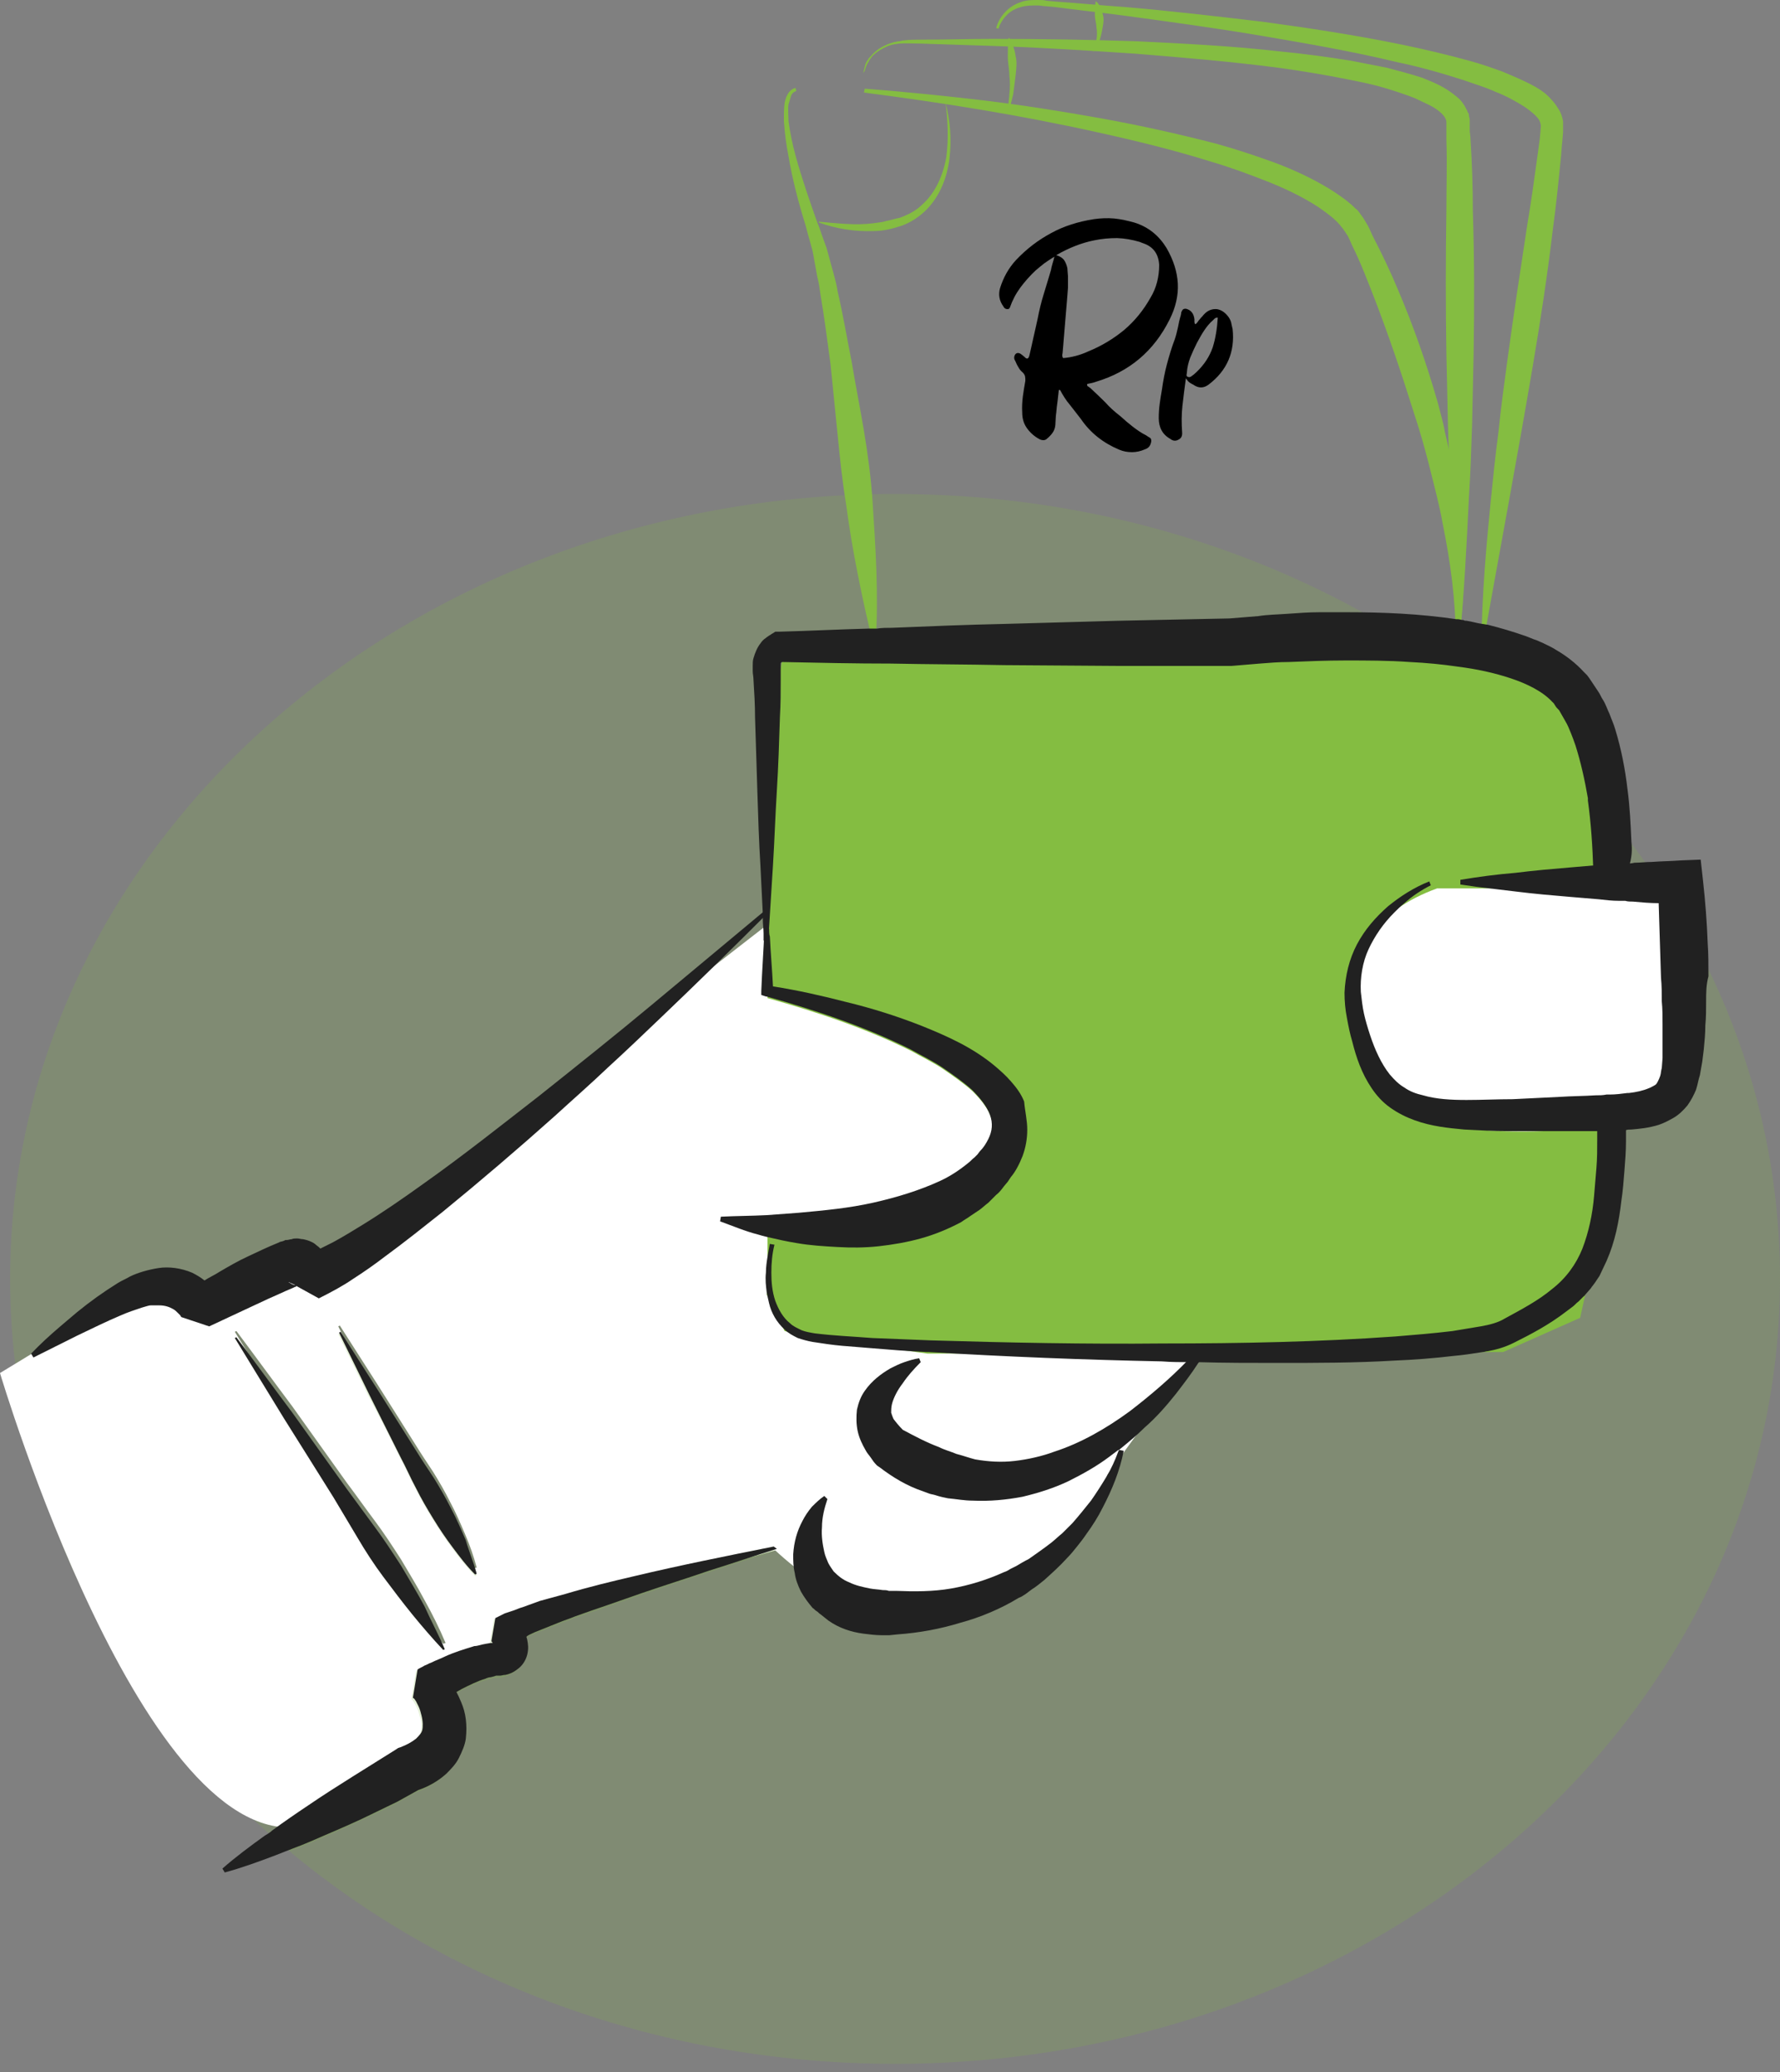 <svg width="55" height="64" viewBox="0 0 55 64" fill="none" xmlns="http://www.w3.org/2000/svg">
<rect x="0" y="0" width="55" height="64" fill="#808080" stroke="none"/>
<path opacity="0.2" d="M27.656 63.746C42.758 63.746 55 52.891 55 39.502C55 26.112 42.758 15.258 27.656 15.258C12.555 15.258 0.312 26.112 0.312 39.502C0.312 52.891 12.555 63.746 27.656 63.746Z" fill="#84BD41"/>
<path d="M13.696 50.771C13.36 50.41 13.047 50.05 12.735 49.665C12.422 49.281 12.134 48.897 11.846 48.512C11.557 48.128 11.293 47.719 11.053 47.311C10.812 46.902 10.548 46.47 10.308 46.061L9.539 44.836L8.77 43.61C8.266 42.793 7.761 41.952 7.256 41.136L7.304 41.111C7.881 41.88 8.458 42.673 9.034 43.442L9.875 44.62L10.716 45.797C11.005 46.181 11.293 46.59 11.581 46.974C11.87 47.359 12.134 47.767 12.398 48.176C12.639 48.584 12.903 49.017 13.119 49.425C13.36 49.858 13.576 50.29 13.768 50.747L13.696 50.771ZM14.657 48.44C14.393 48.176 14.176 47.887 13.96 47.599C13.744 47.311 13.552 47.022 13.36 46.71C13.167 46.398 12.999 46.109 12.831 45.773C12.663 45.461 12.518 45.124 12.35 44.812L11.87 43.851L11.389 42.889C11.077 42.241 10.764 41.616 10.452 40.967L10.5 40.943C10.885 41.544 11.269 42.145 11.653 42.745L12.23 43.658L12.807 44.572C12.999 44.884 13.191 45.172 13.383 45.461C13.576 45.773 13.744 46.061 13.912 46.398C14.08 46.71 14.225 47.046 14.369 47.383C14.513 47.719 14.633 48.056 14.729 48.416L14.657 48.44ZM25.277 27.343L15.378 35.032L10.452 39.093H8.914L6.608 39.982L4.469 39.694L0 42.409C0 42.409 4.469 57.45 9.443 56.393L13.504 53.75L13.383 52.212L15.282 51.227L15.882 50.122L23.956 47.887C23.956 47.887 24.652 48.56 25.662 49.185C26.671 49.809 29.002 50.29 31.308 48.824C33.615 47.359 34.216 45.557 34.216 45.557L35.994 43.106L37.724 40.919L31.813 29.89L25.277 27.343Z" fill="white"/>
<path opacity="0.2" d="M9.851 44.812L10.692 45.989C10.98 46.374 11.268 46.782 11.557 47.166C11.845 47.551 12.11 47.959 12.374 48.368C12.614 48.776 12.878 49.209 13.095 49.617C13.335 50.05 13.551 50.482 13.743 50.939L13.695 50.963C13.359 50.602 13.047 50.242 12.734 49.858C12.422 49.473 12.133 49.089 11.845 48.704C11.557 48.32 11.293 47.911 11.052 47.503C10.812 47.094 10.548 46.662 10.307 46.253L9.539 45.028L8.77 43.803C8.265 42.986 7.76 42.145 7.256 41.328L7.304 41.304C7.881 42.073 8.457 42.865 9.034 43.634L9.851 44.812Z" fill="#84BD41"/>
<path opacity="0.2" d="M11.389 43.13C11.077 42.481 10.764 41.856 10.452 41.208L10.5 41.184C10.885 41.784 11.269 42.385 11.653 42.986L12.23 43.899L12.807 44.812C12.999 45.124 13.191 45.413 13.383 45.701C13.576 46.013 13.744 46.301 13.912 46.638C14.08 46.95 14.225 47.287 14.369 47.623C14.513 47.959 14.633 48.296 14.729 48.656L14.681 48.68C14.417 48.416 14.2 48.128 13.984 47.839C13.768 47.551 13.576 47.263 13.383 46.95C13.191 46.638 13.023 46.35 12.855 46.013C12.687 45.701 12.543 45.364 12.374 45.052L11.894 44.091L11.389 43.13Z" fill="#84BD41"/>
<path opacity="0.2" d="M23.907 47.767L23.931 47.911C23.235 48.128 22.538 48.344 21.841 48.584C21.144 48.8 20.447 49.041 19.75 49.281C19.414 49.401 19.054 49.521 18.717 49.642C18.381 49.762 18.02 49.882 17.684 50.002C17.516 50.074 17.348 50.122 17.18 50.194L16.939 50.29L16.699 50.386L16.459 50.483C16.387 50.507 16.291 50.555 16.218 50.603L16.194 50.627C16.194 50.651 16.218 50.675 16.218 50.723C16.242 50.843 16.267 50.987 16.218 51.179C16.17 51.371 16.05 51.54 15.906 51.636C15.762 51.732 15.642 51.78 15.546 51.804C15.498 51.828 15.425 51.828 15.377 51.828H15.329H15.305H15.257L15.185 51.852L15.089 51.876C15.041 51.9 14.969 51.9 14.921 51.924C14.681 51.996 14.44 52.116 14.2 52.236C14.152 52.261 14.08 52.309 14.032 52.333C14.08 52.429 14.128 52.549 14.176 52.645C14.248 52.813 14.296 52.981 14.32 53.174C14.344 53.366 14.344 53.558 14.32 53.774C14.296 53.99 14.224 54.183 14.104 54.375C14.008 54.567 13.864 54.711 13.72 54.855C13.431 55.096 13.143 55.264 12.854 55.36C12.638 55.48 12.422 55.6 12.206 55.721C11.966 55.841 11.725 55.961 11.461 56.081C10.956 56.321 10.476 56.538 9.971 56.754C9.659 56.898 9.322 57.018 8.986 57.162C8.77 56.97 8.554 56.778 8.361 56.586C8.722 56.321 9.082 56.081 9.467 55.817C9.923 55.504 10.38 55.216 10.836 54.928L12.182 54.087L12.254 54.039L12.326 54.015C12.518 53.943 12.686 53.846 12.806 53.75C12.927 53.654 12.975 53.582 12.999 53.486C13.023 53.39 13.047 53.222 12.975 53.029C12.951 52.933 12.927 52.837 12.879 52.741C12.854 52.693 12.831 52.645 12.806 52.597L12.758 52.525L12.734 52.501L12.71 52.477L12.854 51.612C12.927 51.564 12.999 51.54 13.071 51.492C13.143 51.468 13.215 51.42 13.287 51.395C13.431 51.324 13.575 51.251 13.72 51.203C14.008 51.083 14.296 50.963 14.609 50.891C14.681 50.867 14.777 50.843 14.849 50.843L14.969 50.819L15.113 50.795H15.185C15.185 50.795 15.185 50.771 15.161 50.771L15.137 50.747V50.723L15.257 50.026L15.546 49.882L15.618 49.858L15.69 49.834L15.834 49.786C15.93 49.762 16.026 49.714 16.098 49.69L16.363 49.593L16.627 49.497L16.891 49.425C17.059 49.377 17.252 49.329 17.42 49.281C18.141 49.089 18.837 48.897 19.558 48.728C21.048 48.344 22.49 48.056 23.907 47.767Z" fill="#84BD41"/>
<path d="M24.605 2.811C24.533 2.835 24.461 2.884 24.437 2.98C24.413 3.052 24.389 3.148 24.365 3.22C24.341 3.388 24.365 3.58 24.365 3.749C24.413 4.109 24.485 4.445 24.581 4.806C24.773 5.503 25.014 6.199 25.254 6.872C25.326 7.04 25.374 7.209 25.446 7.401L25.542 7.665L25.614 7.929L25.686 8.194L25.759 8.458C25.806 8.626 25.855 8.818 25.879 8.987C26.047 9.707 26.167 10.428 26.311 11.149C26.431 11.87 26.575 12.591 26.696 13.312C26.816 14.032 26.912 14.753 26.96 15.474C27.008 16.195 27.056 16.94 27.08 17.661C27.104 18.381 27.104 19.126 27.056 19.871H26.984C26.792 19.15 26.648 18.454 26.503 17.733C26.359 17.012 26.239 16.291 26.143 15.57C26.023 14.849 25.951 14.129 25.879 13.408C25.806 12.687 25.735 11.966 25.662 11.245C25.566 10.524 25.47 9.804 25.35 9.083C25.326 8.915 25.302 8.722 25.254 8.554L25.206 8.29L25.158 8.025L25.11 7.761L25.038 7.497C24.99 7.329 24.942 7.16 24.893 6.968C24.677 6.271 24.485 5.551 24.365 4.83C24.293 4.469 24.245 4.109 24.221 3.724C24.221 3.532 24.221 3.34 24.245 3.172C24.269 3.076 24.293 2.98 24.341 2.908C24.389 2.811 24.485 2.739 24.581 2.715L24.605 2.811Z" fill="#84BD41"/>
<path d="M26.719 2.739C27.945 2.835 29.146 2.955 30.372 3.099C31.573 3.244 32.798 3.436 34 3.652C35.201 3.868 36.403 4.133 37.604 4.445C38.205 4.613 38.781 4.805 39.382 5.022C39.959 5.238 40.535 5.502 41.088 5.839C41.352 6.007 41.641 6.199 41.881 6.439C41.953 6.487 42.001 6.559 42.049 6.632C42.073 6.656 42.097 6.704 42.121 6.728C42.145 6.776 42.169 6.8 42.193 6.848L42.265 6.968L42.313 7.064L42.41 7.28C42.698 7.833 42.962 8.386 43.202 8.962C43.683 10.091 44.092 11.269 44.428 12.446C44.5 12.735 44.596 13.047 44.644 13.335C44.716 13.648 44.788 13.936 44.836 14.248C44.884 14.561 44.956 14.849 45.005 15.161L45.077 15.618C45.101 15.762 45.101 15.93 45.125 16.075L45.173 16.531C45.197 16.675 45.197 16.843 45.197 16.988L45.221 17.444V17.901C45.221 18.525 45.149 19.15 45.053 19.751H44.98C44.98 18.525 44.812 17.324 44.572 16.146C44.524 15.858 44.452 15.57 44.38 15.258C44.308 14.969 44.236 14.681 44.163 14.393C44.019 13.816 43.851 13.239 43.659 12.662C43.298 11.509 42.914 10.38 42.482 9.251C42.265 8.698 42.049 8.121 41.785 7.593L41.689 7.376L41.641 7.28L41.593 7.208C41.569 7.184 41.569 7.16 41.544 7.136C41.52 7.112 41.52 7.088 41.496 7.064C41.448 7.016 41.424 6.968 41.376 6.92C41.208 6.728 40.968 6.559 40.728 6.391C40.247 6.079 39.694 5.815 39.142 5.598C38.589 5.382 38.012 5.166 37.436 4.998C36.282 4.637 35.105 4.349 33.904 4.085C31.525 3.556 29.122 3.172 26.695 2.859L26.719 2.739Z" fill="#84BD41"/>
<path d="M26.671 2.259C26.695 2.163 26.719 2.066 26.743 1.97C26.767 1.922 26.791 1.874 26.815 1.85C26.839 1.802 26.863 1.778 26.911 1.73C27.031 1.586 27.2 1.466 27.368 1.394C27.464 1.346 27.56 1.322 27.632 1.298C27.68 1.298 27.728 1.274 27.776 1.274C27.824 1.274 27.872 1.249 27.92 1.249C28.113 1.225 28.305 1.225 28.473 1.225C29.218 1.225 29.939 1.201 30.683 1.201C32.149 1.201 33.639 1.225 35.105 1.274C36.57 1.346 38.06 1.418 39.526 1.586C40.271 1.658 40.992 1.754 41.736 1.874C42.097 1.946 42.481 2.018 42.842 2.09C43.202 2.187 43.587 2.283 43.947 2.403C44.307 2.547 44.668 2.691 45.028 3.003C45.124 3.076 45.196 3.172 45.268 3.292L45.316 3.388C45.34 3.412 45.34 3.46 45.364 3.484C45.389 3.508 45.389 3.556 45.389 3.58C45.389 3.604 45.413 3.652 45.413 3.7V3.748C45.413 3.772 45.413 3.772 45.413 3.796V3.869V4.013C45.413 4.109 45.437 4.205 45.437 4.301C45.485 5.046 45.509 5.791 45.509 6.512C45.557 7.977 45.557 9.467 45.533 10.933L45.485 13.143C45.461 13.888 45.437 14.609 45.389 15.354C45.316 16.82 45.244 18.309 45.1 19.775H45.028C44.932 18.309 44.86 16.82 44.812 15.354C44.788 14.609 44.764 13.888 44.74 13.143L44.692 10.933C44.668 9.467 44.668 7.977 44.692 6.512C44.692 5.767 44.716 5.046 44.692 4.301C44.692 4.205 44.692 4.109 44.692 4.037V3.893V3.82V3.796V3.772C44.692 3.7 44.644 3.604 44.548 3.508C44.452 3.412 44.307 3.316 44.163 3.244C44.019 3.172 43.851 3.1 43.707 3.028C43.394 2.907 43.034 2.787 42.697 2.691C42.361 2.595 42.001 2.523 41.64 2.451C40.919 2.307 40.199 2.187 39.478 2.09C38.012 1.898 36.546 1.778 35.081 1.658C33.615 1.562 32.149 1.466 30.66 1.418C29.915 1.394 29.194 1.37 28.449 1.346C28.088 1.346 27.704 1.298 27.392 1.442C27.224 1.514 27.079 1.61 26.959 1.73C26.935 1.754 26.911 1.802 26.887 1.826C26.863 1.874 26.839 1.898 26.815 1.946C26.767 2.018 26.743 2.114 26.719 2.187L26.671 2.259Z" fill="#84BD41"/>
<path d="M30.78 0.865C30.876 0.505 31.165 0.192 31.525 0.072C31.693 -1.86182e-07 31.886 0 32.078 0C32.174 0 32.27 -3.66994e-07 32.342 0.024L32.606 0.048C33.327 0.096 34.024 0.168 34.745 0.216C36.163 0.336 37.604 0.505 39.022 0.673C40.44 0.865 41.857 1.081 43.275 1.37C43.971 1.514 44.692 1.682 45.389 1.874C45.75 1.97 46.086 2.09 46.422 2.211C46.759 2.355 47.119 2.499 47.456 2.691C47.624 2.787 47.792 2.907 47.936 3.076C48.008 3.148 48.08 3.244 48.152 3.364C48.224 3.46 48.273 3.604 48.297 3.748C48.297 3.82 48.297 3.893 48.297 3.941V4.085L48.273 4.373C48.248 4.565 48.248 4.733 48.224 4.926C48.152 5.647 48.08 6.367 47.984 7.064C47.816 8.482 47.6 9.899 47.359 11.317C46.879 14.152 46.35 16.964 45.846 19.775H45.774C45.798 18.333 45.918 16.916 46.062 15.474C46.134 14.753 46.206 14.056 46.302 13.335C46.374 12.615 46.47 11.918 46.567 11.197C46.759 9.779 46.975 8.362 47.191 6.944C47.311 6.247 47.407 5.526 47.504 4.83C47.528 4.661 47.552 4.469 47.576 4.301L47.6 4.037C47.6 3.965 47.624 3.844 47.6 3.844C47.6 3.772 47.552 3.676 47.456 3.58C47.359 3.484 47.239 3.388 47.095 3.292C46.831 3.124 46.519 2.955 46.206 2.835C45.894 2.691 45.557 2.595 45.221 2.475C44.548 2.259 43.875 2.066 43.179 1.922C41.785 1.586 40.391 1.346 38.974 1.105C37.556 0.865 36.139 0.673 34.721 0.481C34 0.384 33.303 0.312 32.582 0.216L32.318 0.192C32.222 0.192 32.15 0.168 32.054 0.168C31.886 0.168 31.717 0.168 31.549 0.216C31.381 0.264 31.237 0.336 31.117 0.457C30.997 0.577 30.9 0.721 30.852 0.889L30.78 0.865Z" fill="#84BD41"/>
<path d="M50.145 25.974L50.097 26.719L50.049 27.44L50.025 27.873L49.688 33.856L49.641 34.745V34.937L49.472 37.844L48.968 40.055L48.824 40.704L46.445 41.761H46.036L28.688 41.809H28.664L25.012 41.304L24.243 41.112L23.69 39.983L23.715 39.046V38.901V38.253V37.58C24.051 37.556 24.363 37.532 24.7 37.508C25.492 37.436 26.261 37.364 27.006 37.196C27.751 37.027 28.448 36.811 29.073 36.523C29.385 36.379 29.673 36.186 29.938 35.97C30.01 35.922 30.058 35.85 30.13 35.802L30.226 35.706L30.298 35.61C30.418 35.489 30.49 35.369 30.562 35.225C30.683 34.985 30.707 34.745 30.61 34.48C30.514 34.216 30.298 33.952 30.058 33.712C29.794 33.471 29.481 33.255 29.169 33.039C28.856 32.822 28.496 32.654 28.16 32.462C26.766 31.765 25.252 31.261 23.715 30.828V28.834V28.738V28.281V28.161L23.69 22.923L24.267 19.872L27.054 19.847H27.15L41.471 19.727L42.913 19.872L47.622 20.352L50.097 23.836L50.217 25.662L50.145 25.974Z" fill="#84BD41"/>
<path d="M50.241 33.783C50.241 33.975 50.241 34.144 50.241 34.336V34.648V35.249C50.241 35.561 50.217 35.85 50.193 36.162C50.169 36.474 50.145 36.787 50.097 37.099C50.025 37.724 49.905 38.349 49.64 38.949C49.568 39.093 49.496 39.261 49.424 39.406L49.28 39.622L49.208 39.718C49.184 39.742 49.16 39.79 49.136 39.814L48.968 40.006C48.968 40.006 48.968 40.03 48.944 40.03C48.919 40.054 48.895 40.078 48.871 40.102L48.775 40.199C48.703 40.247 48.655 40.319 48.583 40.367L48.391 40.511C47.862 40.919 47.31 41.208 46.781 41.472C46.493 41.616 46.228 41.688 45.964 41.736C45.916 41.736 45.868 41.76 45.82 41.76C45.508 41.809 45.195 41.857 44.907 41.881C44.306 41.953 43.681 42.001 43.081 42.025C41.879 42.097 40.678 42.097 39.477 42.097C38.66 42.097 37.819 42.097 37.002 42.073C36.93 42.073 36.858 42.073 36.785 42.073C36.497 42.073 36.185 42.073 35.896 42.049C33.494 42.001 31.091 41.905 28.688 41.76H28.664H28.64C28.063 41.736 27.487 41.688 26.91 41.64C26.622 41.616 26.309 41.592 26.021 41.568C25.733 41.544 25.42 41.496 25.108 41.448C24.964 41.424 24.796 41.376 24.651 41.328C24.507 41.256 24.363 41.184 24.243 41.064C24.003 40.847 23.834 40.559 23.762 40.247C23.738 40.151 23.714 40.03 23.69 39.91C23.666 39.718 23.642 39.526 23.666 39.31C23.666 39.141 23.69 38.973 23.714 38.829C23.738 38.685 23.762 38.565 23.786 38.421L23.93 38.445C23.858 38.733 23.834 39.021 23.834 39.31C23.834 39.598 23.858 39.886 23.954 40.175C24.051 40.439 24.195 40.703 24.411 40.871C24.507 40.968 24.627 41.016 24.771 41.088C24.892 41.136 25.036 41.16 25.18 41.184C25.757 41.256 26.357 41.28 26.958 41.328C27.559 41.352 28.159 41.376 28.76 41.4C31.163 41.472 33.566 41.52 35.944 41.496C38.347 41.496 40.75 41.448 43.105 41.28C43.705 41.232 44.282 41.184 44.883 41.112C45.171 41.064 45.459 41.016 45.748 40.968C46.036 40.919 46.3 40.847 46.493 40.727C47.021 40.439 47.526 40.175 47.958 39.814C48.391 39.478 48.703 39.045 48.895 38.565C49.088 38.06 49.208 37.508 49.256 36.931C49.28 36.642 49.304 36.354 49.328 36.066C49.352 35.778 49.352 35.489 49.352 35.177V34.864V34.72V34.288C49.352 34.12 49.352 33.975 49.352 33.807C49.472 33.807 49.568 33.807 49.688 33.783C49.712 33.783 49.736 33.783 49.785 33.783C49.881 33.831 50.073 33.807 50.241 33.783Z" fill="#212121"/>
<path d="M50.409 25.998C50.385 25.47 50.361 24.917 50.289 24.389C50.217 23.764 50.097 23.139 49.905 22.514C49.857 22.346 49.785 22.202 49.736 22.058C49.664 21.914 49.616 21.745 49.52 21.601C49.472 21.529 49.448 21.457 49.4 21.385L49.256 21.169C49.208 21.097 49.16 21.025 49.112 20.953L49.04 20.856C49.016 20.832 48.968 20.784 48.944 20.76C48.679 20.472 48.391 20.256 48.103 20.087C47.958 19.991 47.79 19.919 47.646 19.847C47.574 19.823 47.502 19.775 47.406 19.751L47.166 19.655C46.757 19.511 46.349 19.391 45.964 19.295C45.916 19.295 45.844 19.271 45.796 19.271C45.628 19.247 45.484 19.198 45.315 19.174C45.291 19.174 45.243 19.174 45.219 19.15H45.195C45.147 19.15 45.099 19.126 45.051 19.126C45.027 19.126 45.027 19.126 45.003 19.126C43.874 18.958 42.744 18.91 41.639 18.91C41.351 18.91 41.062 18.91 40.774 18.91C40.438 18.91 40.125 18.934 39.789 18.958C39.477 18.982 39.188 18.982 38.876 19.03C38.588 19.054 38.299 19.078 37.987 19.102C36.834 19.126 35.68 19.15 34.527 19.174L31.043 19.271C29.89 19.295 28.712 19.343 27.559 19.391C27.415 19.391 27.246 19.391 27.102 19.415C27.03 19.415 26.934 19.415 26.862 19.415C25.925 19.439 25.012 19.487 24.075 19.511H23.955L23.883 19.559C23.834 19.583 23.834 19.583 23.811 19.607C23.786 19.607 23.786 19.631 23.762 19.631C23.738 19.655 23.69 19.679 23.666 19.703C23.594 19.751 23.546 19.799 23.498 19.871C23.402 19.991 23.33 20.16 23.282 20.328C23.258 20.4 23.258 20.496 23.258 20.568C23.258 20.616 23.258 20.64 23.258 20.688V20.736C23.258 20.808 23.282 20.904 23.282 21.001C23.306 21.385 23.33 21.77 23.33 22.154L23.402 24.461C23.426 25.23 23.45 25.998 23.498 26.767C23.522 27.248 23.546 27.752 23.57 28.233C23.57 28.281 23.57 28.353 23.57 28.401C23.57 28.545 23.594 28.689 23.594 28.834C23.594 28.858 23.594 28.906 23.594 28.93C23.594 28.978 23.594 29.026 23.594 29.05H23.738C23.786 28.281 23.834 27.512 23.883 26.743C23.931 25.974 23.955 25.205 24.003 24.437C24.051 23.668 24.075 22.899 24.099 22.13C24.123 21.745 24.123 21.361 24.123 20.977C24.123 20.88 24.123 20.784 24.123 20.664V20.568V20.544C24.123 20.52 24.123 20.52 24.123 20.496C24.123 20.472 24.147 20.448 24.171 20.448C25.3 20.472 26.405 20.496 27.535 20.496C28.688 20.52 29.866 20.52 31.019 20.544L34.503 20.568C35.656 20.568 36.834 20.568 37.987 20.568H38.011H38.059C38.347 20.544 38.636 20.52 38.924 20.496C39.212 20.472 39.525 20.448 39.813 20.448C40.414 20.424 40.99 20.4 41.567 20.4C42.24 20.4 42.889 20.4 43.561 20.448C44.066 20.472 44.571 20.52 45.051 20.592C45.628 20.664 46.18 20.784 46.685 20.953C47.19 21.121 47.67 21.361 47.958 21.673L48.007 21.721L48.054 21.794C48.079 21.842 48.127 21.89 48.175 21.938L48.271 22.106C48.295 22.154 48.343 22.226 48.367 22.274C48.439 22.394 48.487 22.514 48.535 22.634C48.583 22.755 48.631 22.875 48.679 23.019C48.847 23.547 48.968 24.1 49.064 24.653C49.064 24.677 49.064 24.701 49.064 24.725C49.16 25.422 49.208 26.142 49.232 26.887C49.232 27.104 49.256 27.32 49.256 27.56C49.256 27.68 49.256 27.8 49.256 27.945C49.472 27.969 49.688 27.969 49.881 27.993C49.905 27.993 49.929 27.993 49.953 27.993C50.001 27.993 50.049 27.993 50.073 27.993C50.145 27.993 50.241 27.993 50.313 28.017C50.313 27.872 50.313 27.728 50.313 27.584C50.313 27.344 50.313 27.104 50.313 26.839C50.433 26.479 50.433 26.239 50.409 25.998Z" fill="#212121"/>
<path d="M23.643 28.161L23.619 28.137C22.466 29.098 21.312 30.059 20.159 31.02C19.006 31.981 17.828 32.918 16.651 33.855C15.474 34.768 14.296 35.706 13.071 36.571C12.47 37.003 11.845 37.435 11.221 37.82C10.909 38.012 10.596 38.204 10.284 38.373L10.043 38.493L9.899 38.565C9.899 38.565 9.899 38.565 9.875 38.541C9.827 38.493 9.779 38.469 9.731 38.421C9.635 38.349 9.491 38.3 9.371 38.276C9.299 38.276 9.251 38.252 9.178 38.252C9.13 38.252 9.058 38.252 9.01 38.276C8.962 38.276 8.914 38.3 8.866 38.3H8.842H8.818L8.77 38.325C8.722 38.349 8.65 38.349 8.626 38.373C8.265 38.517 7.977 38.661 7.665 38.805C7.352 38.949 7.064 39.117 6.776 39.286C6.632 39.382 6.463 39.454 6.319 39.55C6.199 39.454 6.079 39.382 5.935 39.31C5.598 39.166 5.214 39.117 4.902 39.166C4.589 39.214 4.253 39.31 4.012 39.43C3.892 39.502 3.772 39.55 3.652 39.622C3.532 39.694 3.436 39.766 3.316 39.838C2.883 40.127 2.475 40.439 2.09 40.775C1.778 41.04 1.466 41.304 1.177 41.592C1.105 41.664 1.033 41.736 0.961 41.809L1.033 41.929L1.177 41.857L2.379 41.256C2.835 41.04 3.268 40.823 3.724 40.631C3.94 40.535 4.157 40.463 4.373 40.391C4.469 40.367 4.589 40.319 4.661 40.319H4.733H4.805C4.853 40.319 4.902 40.319 4.926 40.319C5.094 40.319 5.238 40.367 5.358 40.439C5.406 40.463 5.454 40.511 5.502 40.559C5.526 40.583 5.55 40.607 5.574 40.631C5.574 40.655 5.598 40.655 5.598 40.679L6.463 40.968L8.265 40.127L8.698 39.934C8.842 39.862 8.986 39.814 9.13 39.742C9.154 39.742 9.154 39.742 9.154 39.718L9.851 40.103C10.236 39.91 10.596 39.718 10.909 39.502C11.245 39.286 11.557 39.069 11.87 38.829C12.494 38.373 13.095 37.892 13.672 37.435C14.849 36.474 16.002 35.489 17.132 34.48C17.684 33.975 18.261 33.471 18.79 32.966C19.342 32.462 19.895 31.933 20.448 31.404C21.505 30.395 22.562 29.362 23.595 28.329L23.619 28.305C23.643 28.281 23.667 28.257 23.667 28.257L23.643 28.161ZM9.13 39.694C9.082 39.694 9.034 39.67 8.986 39.646C8.962 39.622 8.962 39.622 8.938 39.622C8.938 39.622 8.938 39.622 8.914 39.598L9.13 39.694Z" fill="#212121"/>
<path d="M31.741 34.888C31.741 35.177 31.693 35.441 31.597 35.705C31.501 35.946 31.381 36.186 31.236 36.354L31.14 36.498L31.02 36.642C30.948 36.739 30.876 36.835 30.78 36.907C30.708 36.979 30.612 37.075 30.54 37.147C30.444 37.219 30.371 37.291 30.275 37.363L29.987 37.556C29.891 37.628 29.795 37.676 29.699 37.748C29.29 37.964 28.882 38.132 28.449 38.252C28.017 38.372 27.584 38.444 27.152 38.493C26.719 38.541 26.287 38.541 25.878 38.517C25.446 38.493 25.037 38.468 24.629 38.397C24.316 38.348 24.004 38.276 23.692 38.204C23.596 38.18 23.499 38.156 23.427 38.132C23.235 38.084 23.019 38.012 22.827 37.94C22.634 37.868 22.442 37.796 22.25 37.724L22.274 37.58C22.755 37.556 23.235 37.556 23.692 37.532C24.028 37.507 24.34 37.483 24.677 37.459C25.47 37.387 26.239 37.315 26.983 37.147C27.728 36.979 28.425 36.763 29.05 36.474C29.362 36.33 29.651 36.138 29.915 35.922C29.987 35.873 30.035 35.801 30.107 35.753L30.203 35.657L30.275 35.561C30.395 35.441 30.468 35.321 30.54 35.177C30.66 34.936 30.684 34.696 30.588 34.432C30.491 34.168 30.275 33.903 30.035 33.663C29.771 33.423 29.458 33.206 29.146 32.99C28.834 32.774 28.473 32.606 28.137 32.413C26.743 31.717 25.23 31.212 23.692 30.78H23.668L23.523 30.732V30.611C23.547 29.963 23.596 29.338 23.62 28.689H23.764C23.764 28.761 23.764 28.857 23.788 28.93C23.812 29.434 23.86 29.963 23.884 30.467C24.653 30.587 25.398 30.756 26.142 30.948C26.935 31.14 27.704 31.38 28.497 31.693C29.266 32.005 30.035 32.341 30.732 32.918C30.9 33.062 31.068 33.206 31.236 33.399C31.405 33.591 31.549 33.783 31.645 34.023C31.669 34.312 31.741 34.6 31.741 34.888Z" fill="#212121"/>
<path d="M34.721 44.812C34.6 45.437 34.36 46.013 34.072 46.566C33.928 46.854 33.76 47.118 33.567 47.383C33.471 47.527 33.375 47.647 33.279 47.767C33.183 47.887 33.087 48.008 32.967 48.128C32.75 48.368 32.51 48.584 32.27 48.8C32.15 48.897 32.005 49.017 31.885 49.089L31.693 49.233C31.621 49.281 31.549 49.329 31.477 49.353C30.924 49.69 30.299 49.954 29.675 50.122C29.05 50.314 28.401 50.434 27.729 50.482L27.488 50.507C27.392 50.507 27.32 50.507 27.224 50.507C27.056 50.507 26.863 50.482 26.671 50.458C26.311 50.41 25.926 50.29 25.59 50.05L25.47 49.954L25.35 49.858C25.302 49.834 25.278 49.786 25.23 49.762C25.182 49.738 25.157 49.69 25.11 49.666C24.965 49.497 24.845 49.329 24.749 49.161C24.653 48.969 24.581 48.776 24.557 48.584C24.509 48.392 24.509 48.2 24.509 48.008C24.533 47.623 24.629 47.287 24.797 46.974C24.869 46.83 24.965 46.686 25.085 46.542C25.206 46.422 25.326 46.302 25.47 46.206L25.566 46.302C25.47 46.59 25.398 46.878 25.398 47.167C25.374 47.455 25.422 47.719 25.47 47.935C25.494 48.056 25.542 48.152 25.59 48.272C25.638 48.368 25.71 48.464 25.758 48.536C25.902 48.68 26.047 48.8 26.239 48.873C26.431 48.969 26.647 49.017 26.887 49.065C27.008 49.089 27.128 49.089 27.272 49.113C27.344 49.113 27.392 49.113 27.464 49.137H27.68C28.257 49.161 28.834 49.161 29.386 49.065C29.939 48.969 30.492 48.8 31.02 48.56C31.092 48.536 31.14 48.512 31.213 48.464L31.405 48.368C31.525 48.296 31.645 48.224 31.789 48.152C32.029 47.983 32.27 47.815 32.486 47.647C32.606 47.551 32.702 47.455 32.822 47.359C32.919 47.263 33.039 47.143 33.135 47.047C33.327 46.83 33.519 46.59 33.711 46.35C33.88 46.109 34.048 45.845 34.192 45.605C34.336 45.364 34.456 45.1 34.552 44.836C34.552 44.812 34.576 44.812 34.576 44.788H34.6L34.721 44.812Z" fill="#212121"/>
<path d="M37.147 41.929C37.123 41.977 37.075 42.049 37.027 42.097C36.811 42.433 36.57 42.746 36.33 43.058C36.042 43.418 35.729 43.779 35.369 44.091C35.129 44.331 34.864 44.548 34.6 44.764C34.576 44.788 34.576 44.788 34.552 44.788C34.456 44.86 34.36 44.932 34.264 45.004C33.879 45.293 33.447 45.533 33.014 45.749C32.558 45.965 32.101 46.109 31.597 46.23C31.092 46.326 30.587 46.374 30.059 46.35C29.794 46.35 29.554 46.302 29.29 46.278C29.17 46.254 29.05 46.23 28.905 46.182C28.833 46.158 28.785 46.158 28.713 46.134L28.521 46.062C28.017 45.893 27.584 45.629 27.175 45.317L27.103 45.269L27.079 45.245C27.007 45.172 26.959 45.1 26.911 45.028C26.863 44.956 26.791 44.884 26.743 44.788C26.647 44.62 26.551 44.428 26.503 44.211C26.455 43.995 26.455 43.755 26.479 43.539C26.527 43.322 26.599 43.13 26.719 42.962C26.935 42.65 27.224 42.433 27.512 42.265C27.656 42.193 27.8 42.121 27.944 42.073C28.088 42.025 28.233 41.977 28.401 41.953L28.449 42.073C28.233 42.289 28.041 42.505 27.896 42.722C27.728 42.938 27.608 43.178 27.56 43.37C27.536 43.467 27.536 43.563 27.536 43.635C27.56 43.707 27.584 43.779 27.608 43.827C27.68 43.923 27.776 44.043 27.896 44.163C28.257 44.355 28.617 44.548 29.002 44.692C29.194 44.788 29.386 44.836 29.554 44.908C29.747 44.956 29.939 45.028 30.131 45.076C30.539 45.148 30.948 45.172 31.356 45.124C31.765 45.076 32.197 44.98 32.582 44.836C33.399 44.572 34.192 44.115 34.912 43.587C35.537 43.106 36.162 42.577 36.715 42.001C36.787 41.929 36.859 41.833 36.931 41.761L37.147 41.929Z" fill="#212121"/>
<path d="M23.908 47.768C22.466 48.056 21.024 48.344 19.607 48.681C18.886 48.849 18.189 49.017 17.468 49.233C17.3 49.281 17.108 49.329 16.94 49.377L16.675 49.45L16.411 49.546L16.147 49.642C16.051 49.666 15.955 49.714 15.883 49.738L15.738 49.786L15.666 49.81L15.594 49.834L15.306 49.978L15.186 50.675V50.699L15.21 50.723C15.21 50.723 15.21 50.747 15.234 50.747H15.162L15.018 50.771L14.897 50.795C14.801 50.819 14.729 50.843 14.657 50.843C14.345 50.939 14.032 51.035 13.768 51.156C13.624 51.228 13.48 51.276 13.336 51.348C13.264 51.372 13.191 51.42 13.119 51.444C13.047 51.492 12.975 51.516 12.903 51.564L12.759 52.429C12.759 52.429 12.759 52.453 12.783 52.453L12.807 52.477L12.855 52.549C12.879 52.597 12.903 52.645 12.927 52.693C12.975 52.789 12.999 52.886 13.023 52.982C13.071 53.174 13.071 53.342 13.047 53.438C13.023 53.534 12.951 53.606 12.855 53.703C12.735 53.799 12.567 53.895 12.374 53.967L12.302 53.991L12.23 54.039L10.885 54.88C10.428 55.168 9.972 55.456 9.515 55.769C9.155 56.009 8.77 56.273 8.41 56.538C8.338 56.61 8.242 56.658 8.17 56.706C7.737 57.018 7.281 57.355 6.872 57.715L6.944 57.835C7.473 57.691 8.001 57.499 8.506 57.307C8.698 57.234 8.866 57.163 9.059 57.09C9.395 56.97 9.707 56.826 10.044 56.682C10.548 56.466 11.053 56.249 11.534 56.009C11.774 55.889 12.038 55.769 12.278 55.649C12.495 55.529 12.711 55.408 12.927 55.288C13.215 55.192 13.528 55.024 13.792 54.784C13.936 54.639 14.08 54.495 14.177 54.303C14.273 54.111 14.369 53.895 14.393 53.703C14.417 53.486 14.417 53.294 14.393 53.102C14.369 52.91 14.321 52.741 14.249 52.573C14.201 52.453 14.152 52.357 14.104 52.261C14.152 52.237 14.225 52.189 14.273 52.165C14.513 52.044 14.753 51.924 14.993 51.852C15.041 51.828 15.114 51.804 15.162 51.804L15.258 51.78L15.33 51.756H15.378H15.402H15.45C15.498 51.756 15.546 51.732 15.618 51.732C15.738 51.708 15.858 51.66 15.979 51.564C16.123 51.468 16.243 51.3 16.291 51.107C16.339 50.915 16.315 50.771 16.291 50.651C16.291 50.627 16.267 50.579 16.267 50.555L16.291 50.531C16.363 50.483 16.435 50.459 16.531 50.411L16.771 50.315L17.012 50.218L17.252 50.122C17.42 50.05 17.588 50.002 17.757 49.93C18.093 49.81 18.43 49.69 18.79 49.57C19.126 49.45 19.487 49.329 19.823 49.209C20.52 48.969 21.217 48.753 21.913 48.512C22.61 48.296 23.307 48.056 24.004 47.84L23.908 47.768Z" fill="#212121"/>
<path d="M14.729 48.608L14.681 48.632C14.416 48.368 14.2 48.08 13.984 47.791C13.767 47.503 13.575 47.215 13.383 46.902C13.191 46.59 13.023 46.302 12.854 45.965C12.686 45.653 12.542 45.317 12.374 45.004L11.893 44.043L11.413 43.082C11.1 42.433 10.788 41.809 10.476 41.16L10.524 41.136C10.908 41.736 11.293 42.337 11.677 42.938L12.254 43.851L12.83 44.764C13.023 45.076 13.215 45.365 13.407 45.653C13.599 45.965 13.767 46.254 13.936 46.59C14.104 46.902 14.248 47.239 14.392 47.575C14.488 47.912 14.632 48.248 14.729 48.608Z" fill="#212121"/>
<path d="M13.743 50.939L13.695 50.963C13.359 50.603 13.047 50.242 12.734 49.858C12.422 49.473 12.133 49.089 11.845 48.705C11.557 48.32 11.293 47.912 11.052 47.503C10.812 47.095 10.548 46.662 10.307 46.254L9.539 45.028L8.77 43.803C8.265 42.986 7.76 42.145 7.256 41.328L7.304 41.304C7.881 42.073 8.457 42.866 9.034 43.635L9.875 44.812L10.716 45.989C11.004 46.374 11.293 46.782 11.581 47.167C11.869 47.551 12.133 47.96 12.398 48.368C12.638 48.777 12.902 49.209 13.119 49.618C13.311 50.05 13.551 50.483 13.743 50.939Z" fill="#212121"/>
<path d="M44.404 27.44H51.9C51.9 27.44 53.438 33.759 50.963 34.48C48.488 35.201 43.202 35.201 42.505 33.687C41.809 32.173 40.655 28.809 44.404 27.44Z" fill="white"/>
<path d="M52.717 30.924C52.717 31.164 52.717 31.428 52.693 31.669C52.693 31.909 52.669 32.173 52.645 32.414L52.597 32.798C52.573 32.942 52.549 33.062 52.525 33.206C52.477 33.351 52.453 33.519 52.404 33.663C52.332 33.831 52.26 33.975 52.14 34.144C52.02 34.288 51.876 34.432 51.708 34.528C51.539 34.624 51.395 34.696 51.251 34.744C50.939 34.84 50.675 34.864 50.41 34.888C50.338 34.888 50.29 34.888 50.218 34.913C50.026 34.937 49.834 34.937 49.641 34.937H49.617C49.497 34.937 49.401 34.937 49.281 34.937C48.92 34.937 48.536 34.937 48.176 34.937H47.335H46.59C46.157 34.937 45.701 34.913 45.244 34.888C44.74 34.84 44.235 34.792 43.706 34.6C43.442 34.504 43.202 34.384 42.962 34.216C42.721 34.047 42.529 33.831 42.385 33.615C42.073 33.158 41.904 32.654 41.784 32.173C41.712 31.933 41.664 31.693 41.616 31.428C41.568 31.188 41.544 30.924 41.544 30.66C41.568 30.131 41.688 29.626 41.928 29.17C42.169 28.713 42.505 28.329 42.889 27.992C43.274 27.68 43.682 27.416 44.163 27.224L44.211 27.344C43.923 27.488 43.634 27.68 43.394 27.896C43.274 27.992 43.178 28.089 43.082 28.185C42.745 28.521 42.481 28.905 42.289 29.314C42.097 29.723 42.025 30.203 42.048 30.636C42.073 30.852 42.097 31.092 42.145 31.308C42.193 31.524 42.265 31.765 42.337 31.981C42.481 32.414 42.673 32.846 42.938 33.182C43.082 33.351 43.226 33.495 43.394 33.591C43.562 33.711 43.755 33.783 43.971 33.831C44.379 33.951 44.836 33.975 45.316 33.975C45.797 33.975 46.253 33.951 46.734 33.951L48.2 33.879C48.56 33.855 48.944 33.855 49.305 33.831C49.425 33.831 49.521 33.831 49.641 33.807C49.665 33.807 49.689 33.807 49.737 33.807C49.93 33.807 50.098 33.783 50.29 33.759C50.314 33.759 50.338 33.759 50.338 33.759C50.554 33.735 50.771 33.687 50.939 33.615C51.011 33.591 51.083 33.543 51.131 33.519C51.179 33.495 51.203 33.447 51.227 33.399C51.251 33.351 51.275 33.303 51.299 33.23C51.323 33.158 51.323 33.062 51.347 32.99L51.371 32.678V32.342C51.371 32.101 51.371 31.885 51.371 31.645C51.371 31.404 51.371 31.164 51.347 30.924C51.347 30.684 51.347 30.443 51.323 30.203C51.299 29.434 51.275 28.665 51.251 27.896C50.987 27.896 50.723 27.872 50.458 27.848C50.386 27.848 50.29 27.848 50.218 27.824C50.17 27.824 50.122 27.824 50.098 27.824C50.074 27.824 50.05 27.824 50.026 27.824C49.809 27.824 49.617 27.8 49.401 27.776C49.113 27.752 48.824 27.728 48.536 27.704C47.959 27.656 47.407 27.608 46.83 27.536C46.446 27.488 46.037 27.44 45.629 27.392C45.461 27.368 45.292 27.344 45.124 27.32V27.175C45.701 27.079 46.253 27.007 46.83 26.959C47.407 26.887 47.959 26.839 48.536 26.791C48.824 26.767 49.089 26.743 49.377 26.719C49.641 26.695 49.906 26.695 50.17 26.671C50.194 26.671 50.218 26.671 50.242 26.671C50.338 26.671 50.41 26.671 50.506 26.647C50.675 26.647 50.867 26.623 51.035 26.623C51.347 26.599 51.636 26.599 51.948 26.575L52.549 26.551L52.621 27.2C52.693 27.848 52.741 28.473 52.765 29.122C52.789 29.458 52.789 29.794 52.789 30.155C52.717 30.419 52.717 30.684 52.717 30.924Z" fill="#212121"/>
<path d="M32.716 12.045L32.677 12.396C32.658 12.513 32.648 12.63 32.638 12.737C32.628 12.815 32.619 12.883 32.619 12.942C32.619 13 32.609 13.069 32.609 13.127C32.599 13.225 32.57 13.303 32.521 13.371C32.472 13.439 32.414 13.498 32.355 13.546C32.316 13.586 32.277 13.595 32.238 13.595C32.199 13.595 32.16 13.586 32.121 13.566C31.955 13.478 31.829 13.361 31.731 13.225C31.634 13.088 31.585 12.932 31.585 12.737C31.575 12.571 31.585 12.405 31.604 12.249C31.624 12.093 31.653 11.928 31.682 11.762C31.682 11.713 31.682 11.664 31.673 11.625C31.663 11.586 31.643 11.547 31.604 11.508C31.546 11.46 31.497 11.401 31.468 11.342C31.429 11.284 31.399 11.216 31.37 11.147C31.341 11.108 31.331 11.06 31.341 11.011C31.351 10.972 31.37 10.933 31.409 10.913C31.448 10.894 31.487 10.904 31.526 10.923C31.556 10.943 31.595 10.972 31.653 11.021C31.731 11.108 31.78 11.089 31.809 10.972C31.848 10.787 31.897 10.601 31.936 10.406C31.975 10.221 32.024 10.036 32.063 9.841C32.111 9.587 32.17 9.343 32.248 9.09C32.326 8.846 32.394 8.602 32.472 8.348C32.482 8.28 32.502 8.212 32.521 8.144C32.541 8.085 32.56 8.007 32.58 7.929C32.463 7.997 32.365 8.066 32.267 8.134C32.17 8.212 32.082 8.28 31.994 8.358C31.819 8.524 31.663 8.7 31.526 8.885C31.39 9.07 31.282 9.275 31.204 9.499C31.185 9.538 31.166 9.548 31.127 9.548C31.068 9.548 31.029 9.519 31 9.46C30.873 9.285 30.844 9.09 30.902 8.895C31 8.583 31.156 8.29 31.39 8.036C31.721 7.685 32.082 7.412 32.482 7.198C32.872 6.983 33.311 6.847 33.799 6.769C34.013 6.739 34.218 6.73 34.433 6.749C34.637 6.769 34.842 6.817 35.057 6.876C35.486 7.012 35.808 7.276 36.042 7.656C36.256 8.027 36.373 8.387 36.393 8.758C36.412 9.129 36.325 9.499 36.139 9.87C35.652 10.845 34.901 11.479 33.867 11.791C33.789 11.82 33.701 11.84 33.594 11.859C33.584 11.898 33.594 11.928 33.623 11.937C33.643 11.957 33.672 11.967 33.691 11.986C33.847 12.132 34.004 12.279 34.15 12.425C34.286 12.581 34.442 12.718 34.618 12.854C34.745 12.971 34.871 13.078 34.998 13.176C35.125 13.274 35.261 13.371 35.418 13.449C35.447 13.469 35.486 13.498 35.525 13.517C35.564 13.537 35.574 13.576 35.574 13.625C35.554 13.761 35.496 13.839 35.379 13.878C35.242 13.937 35.115 13.966 34.979 13.966C34.842 13.966 34.715 13.946 34.579 13.888C34.091 13.683 33.691 13.371 33.399 12.942C33.282 12.796 33.175 12.649 33.057 12.503C32.94 12.367 32.843 12.21 32.755 12.045H32.716ZM32.638 7.88C32.755 7.919 32.833 7.968 32.882 8.036C32.931 8.114 32.96 8.192 32.98 8.28C32.98 8.319 32.989 8.368 32.989 8.407C32.989 8.446 32.999 8.485 32.999 8.524C32.999 8.651 32.999 8.778 32.999 8.895C32.989 9.012 32.98 9.138 32.97 9.265C32.95 9.538 32.921 9.811 32.901 10.084C32.882 10.357 32.853 10.631 32.833 10.904C32.823 10.933 32.823 10.962 32.823 10.982C32.823 11.011 32.833 11.04 32.853 11.06C33.106 11.04 33.37 10.972 33.623 10.855C34.033 10.689 34.403 10.465 34.735 10.192C35.057 9.919 35.33 9.587 35.554 9.187C35.73 8.895 35.817 8.553 35.817 8.183C35.798 7.851 35.642 7.627 35.34 7.52C35.291 7.5 35.252 7.49 35.213 7.471C34.979 7.402 34.754 7.363 34.52 7.354C34.286 7.354 34.052 7.373 33.818 7.422C33.418 7.5 33.028 7.656 32.638 7.88ZM36.643 11.684C36.604 11.976 36.565 12.259 36.536 12.532C36.506 12.805 36.506 13.078 36.526 13.351C36.536 13.469 36.497 13.537 36.419 13.576C36.341 13.625 36.253 13.625 36.175 13.566C36.038 13.488 35.95 13.4 35.892 13.293C35.833 13.186 35.804 13.059 35.804 12.913C35.804 12.766 35.814 12.62 35.833 12.474C35.853 12.337 35.872 12.191 35.902 12.035C35.941 11.762 35.989 11.498 36.058 11.245C36.126 10.991 36.204 10.728 36.301 10.475C36.341 10.357 36.37 10.231 36.399 10.104C36.419 9.987 36.448 9.86 36.487 9.733C36.487 9.714 36.497 9.694 36.497 9.675C36.497 9.655 36.497 9.636 36.516 9.616C36.536 9.558 36.575 9.529 36.653 9.538C36.799 9.577 36.887 9.685 36.906 9.86C36.906 9.889 36.906 9.919 36.906 9.938C36.906 9.967 36.916 9.997 36.935 10.016C36.965 9.997 36.984 9.977 37.004 9.948C37.023 9.919 37.043 9.889 37.072 9.86C37.092 9.831 37.121 9.802 37.15 9.772C37.169 9.743 37.199 9.714 37.238 9.675C37.345 9.577 37.462 9.538 37.599 9.548C37.725 9.568 37.833 9.636 37.93 9.753C37.979 9.811 38.018 9.88 38.038 9.948C38.057 10.026 38.067 10.094 38.086 10.162C38.164 10.874 37.911 11.45 37.345 11.879C37.189 11.996 37.033 11.996 36.867 11.879C36.828 11.859 36.789 11.84 36.75 11.811C36.711 11.781 36.682 11.742 36.643 11.684ZM37.628 9.811C37.579 9.811 37.55 9.821 37.53 9.841L37.482 9.889C37.365 9.987 37.277 10.104 37.199 10.221C37.121 10.338 37.053 10.465 36.984 10.591C36.906 10.748 36.838 10.894 36.779 11.04C36.721 11.196 36.682 11.352 36.672 11.518C36.672 11.537 36.662 11.567 36.662 11.586C36.662 11.606 36.672 11.625 36.692 11.635C36.731 11.655 36.77 11.655 36.809 11.625C36.867 11.586 36.916 11.547 36.974 11.489C37.209 11.264 37.374 11.011 37.472 10.728C37.56 10.445 37.608 10.143 37.628 9.811Z" fill="black"/>
<path d="M29.216 3.171C29.36 3.724 29.409 4.301 29.337 4.901C29.264 5.478 29.048 6.055 28.616 6.487C28.399 6.703 28.135 6.872 27.871 6.968C27.582 7.064 27.294 7.136 27.006 7.136C26.405 7.16 25.828 7.064 25.3 6.872V6.848C25.877 6.896 26.429 6.968 26.982 6.896C27.126 6.872 27.246 6.872 27.39 6.824C27.534 6.8 27.654 6.752 27.799 6.728C28.063 6.631 28.303 6.511 28.495 6.319C28.904 5.959 29.144 5.406 29.24 4.853C29.312 4.301 29.288 3.724 29.216 3.171Z" fill="#84BD41"/>
<path d="M31.116 3.484L31.164 3.196C31.164 3.1 31.188 3.004 31.188 2.907C31.212 2.715 31.212 2.523 31.188 2.331C31.188 2.139 31.14 1.946 31.14 1.754C31.14 1.562 31.14 1.37 31.164 1.177H31.188C31.284 1.346 31.357 1.538 31.381 1.73C31.429 1.922 31.404 2.115 31.381 2.331C31.357 2.523 31.332 2.715 31.308 2.907C31.284 3.004 31.26 3.1 31.236 3.196L31.116 3.484Z" fill="#84BD41"/>
<path d="M33.782 1.61C33.83 1.49 33.854 1.37 33.878 1.226C33.902 1.106 33.902 0.961 33.878 0.841C33.878 0.721 33.83 0.601 33.83 0.457C33.83 0.337 33.83 0.193 33.854 0.048H33.878C33.974 0.144 34.047 0.289 34.071 0.433C34.119 0.577 34.095 0.721 34.071 0.841C34.047 0.985 34.023 1.106 33.974 1.25C33.926 1.394 33.854 1.514 33.782 1.61Z" fill="#84BD41"/>
</svg>
